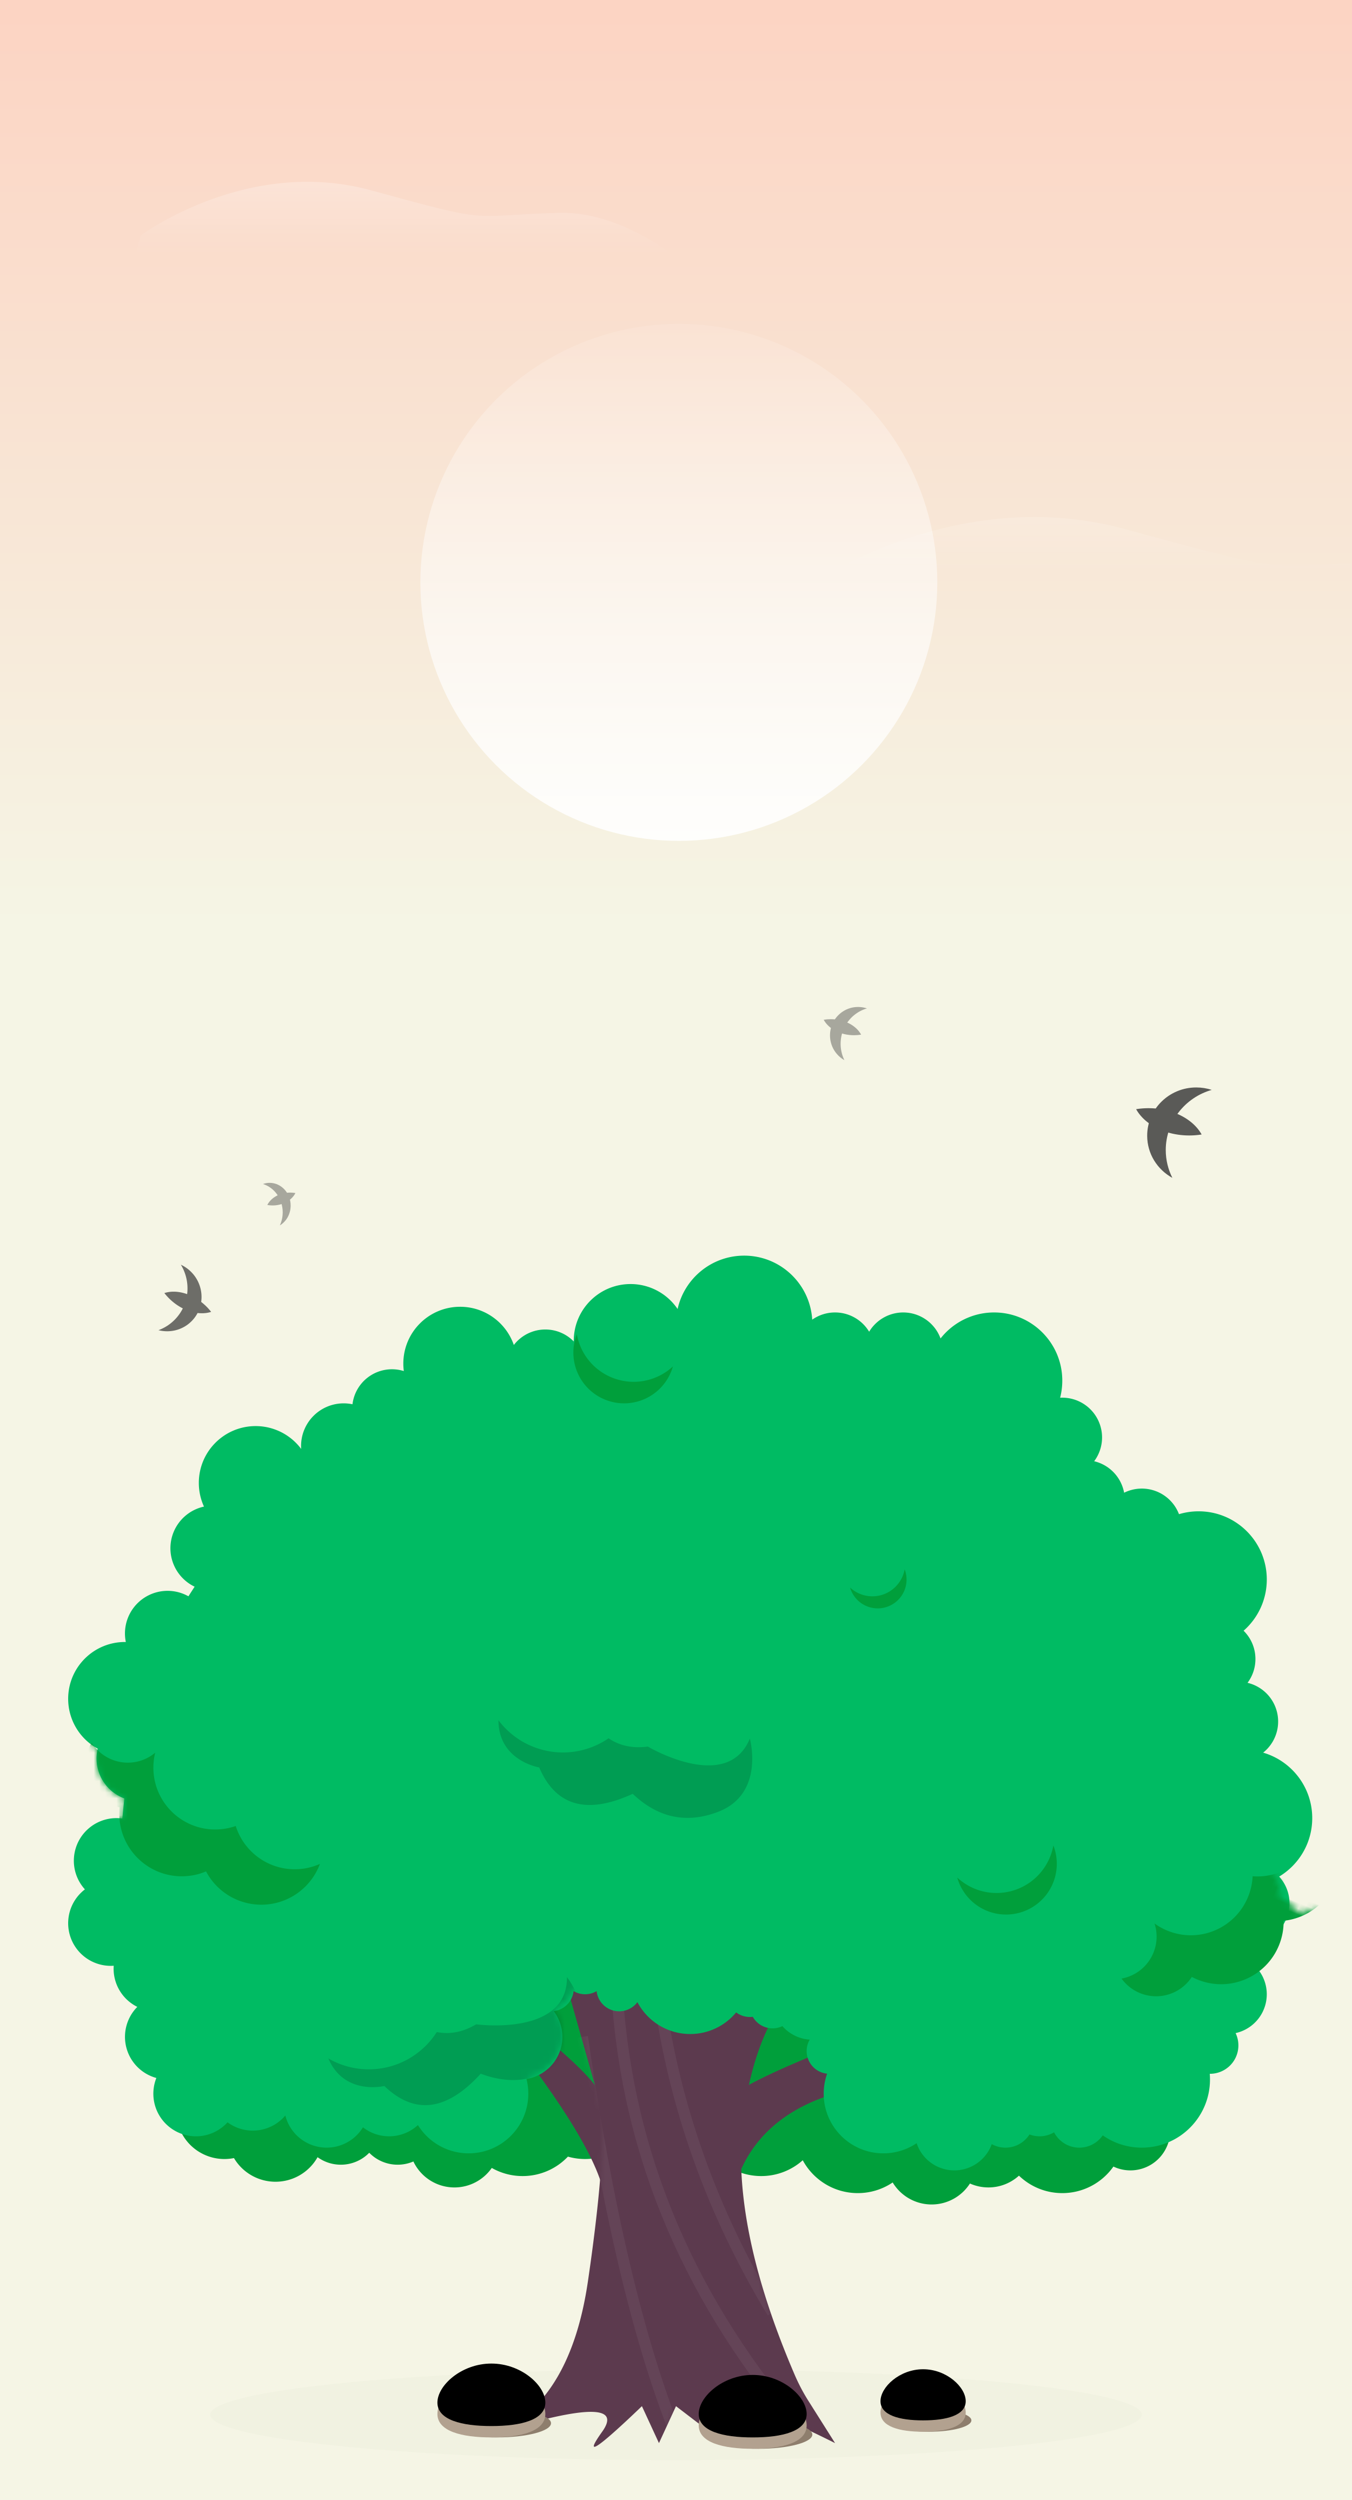 <svg xmlns="http://www.w3.org/2000/svg" xmlns:xlink="http://www.w3.org/1999/xlink" width="238" height="440" viewBox="0 0 238 440">
    <defs>
        <linearGradient id="b" x1="50%" x2="50%" y1="0%" y2="37.275%">
            <stop offset="0%" stop-color="#FCD3C2"/>
            <stop offset="100%" stop-color="#F5F5E5"/>
        </linearGradient>
        <path id="a" d="M0 0h238v440H0z"/>
        <linearGradient id="d" x1="50%" x2="50%" y1="0%" y2="100%">
            <stop offset="0%" stop-color="#FFF" stop-opacity=".1"/>
            <stop offset="100%" stop-color="#FFF" stop-opacity=".9"/>
        </linearGradient>
        <linearGradient id="e" x1="50%" x2="50%" y1="5.34%" y2="21.658%">
            <stop offset="0%" stop-color="#FFF"/>
            <stop offset="100%" stop-color="#FFF" stop-opacity="0"/>
        </linearGradient>
        <linearGradient id="f" x1="50%" x2="50%" y1="5.34%" y2="14.275%">
            <stop offset="0%" stop-color="#FFF"/>
            <stop offset="100%" stop-color="#FFF" stop-opacity="0"/>
        </linearGradient>
        <path id="g" d="M162.5 428c4.142 0 7.5-.89 7.5-3.375S166.642 419 162.5 419c-4.142 0-7.5 3.14-7.5 5.625s3.358 3.375 7.5 3.375z"/>
        <filter id="h" height="133.3%" y="-16.7%" filterUnits="objectBoundingBox">
            <feGaussianBlur in="SourceAlpha" result="shadowBlurInner1" stdDeviation=".5"/>
            <feOffset dy="-2" in="shadowBlurInner1" result="shadowOffsetInner1"/>
            <feComposite in="shadowOffsetInner1" in2="SourceAlpha" k2="-1" k3="1" operator="arithmetic" result="shadowInnerInner1"/>
            <feColorMatrix in="shadowInnerInner1" values="0 0 0 0 0 0 0 0 0 0 0 0 0 0 0 0 0 0 0.1 0"/>
        </filter>
        <path id="i" d="M10.5 14L18 40.5c.333 6.333-.5 16.333-2.5 30C13.5 84.167 8.333 93 0 97c15.333-4.667 21.333-4.667 18 0-3.333 4.667-1 3.167 7-4.5l3 6.5 3-6.5 8.5 6.5c0-4.333.5-6.5 1.5-6.5 1.333-1 7.333 1.167 18 6.5l-4.684-7.417A33 33 0 0 1 51.902 87C44.054 68.755 41.087 53.255 43 40.5c2-13.333 7-22.167 15-26.5L22 0 10.5 14z"/>
        <path id="k" d="M132.5 431c5.247 0 9.5-1.087 9.5-4.125 0-3.038-4.253-6.875-9.5-6.875s-9.5 3.837-9.5 6.875 4.253 4.125 9.5 4.125z"/>
        <filter id="l" width="115.8%" height="127.3%" x="-7.9%" y="-13.6%" filterUnits="objectBoundingBox">
            <feGaussianBlur in="SourceAlpha" result="shadowBlurInner1" stdDeviation=".5"/>
            <feOffset dy="-2" in="shadowBlurInner1" result="shadowOffsetInner1"/>
            <feComposite in="shadowOffsetInner1" in2="SourceAlpha" k2="-1" k3="1" operator="arithmetic" result="shadowInnerInner1"/>
            <feColorMatrix in="shadowInnerInner1" values="0 0 0 0 0 0 0 0 0 0 0 0 0 0 0 0 0 0 0.1 0"/>
        </filter>
        <path id="m" d="M86.5 429c5.247 0 9.5-1.087 9.5-4.125 0-3.038-4.253-6.875-9.5-6.875s-9.5 3.837-9.5 6.875S81.253 429 86.5 429z"/>
        <filter id="n" width="115.8%" height="127.3%" x="-7.9%" y="-13.6%" filterUnits="objectBoundingBox">
            <feGaussianBlur in="SourceAlpha" result="shadowBlurInner1" stdDeviation=".5"/>
            <feOffset dy="-2" in="shadowBlurInner1" result="shadowOffsetInner1"/>
            <feComposite in="shadowOffsetInner1" in2="SourceAlpha" k2="-1" k3="1" operator="arithmetic" result="shadowInnerInner1"/>
            <feColorMatrix in="shadowInnerInner1" values="0 0 0 0 0 0 0 0 0 0 0 0 0 0 0 0 0 0 0.1 0"/>
        </filter>
        <path id="o" d="M182.12 154.833a5 5 0 0 1-8.563-.536A4.977 4.977 0 0 1 171 155a4.989 4.989 0 0 1-1.775-.324A4.996 4.996 0 0 1 165 157a4.978 4.978 0 0 1-2.415-.62 7.003 7.003 0 0 1-13.227-.165A10.451 10.451 0 0 1 143.5 158c-5.799 0-10.5-4.701-10.5-10.5 0-1.234.213-2.42.604-3.52a4 4 0 0 1-3.06-5.995 6.984 6.984 0 0 1-4.814-2.377 3.999 3.999 0 0 1-5.214-1.64 3.982 3.982 0 0 1-2.926-.774A10.479 10.479 0 0 1 109.5 137a10.499 10.499 0 0 1-9.293-5.608 4 4 0 0 1-7.182-1.941c-.594.349-1.286.549-2.025.549-.739 0-1.431-.2-2.025-.55a4.002 4.002 0 0 1-3.496 3.522 7.502 7.502 0 0 1-4.801 11.936c.21.83.322 1.697.322 2.592 0 5.799-4.701 10.5-10.5 10.5a10.493 10.493 0 0 1-8.93-4.974A7.473 7.473 0 0 1 56.5 155a7.468 7.468 0 0 1-4.605-1.58 7.503 7.503 0 0 1-13.667-2.078A7.484 7.484 0 0 1 32.5 154a7.466 7.466 0 0 1-4.446-1.46 7.5 7.5 0 0 1-12.529-7.803 7.503 7.503 0 0 1-3.354-12.514 7.5 7.5 0 0 1-4.153-7.24 7.5 7.5 0 0 1-5.071-13.442 7.5 7.5 0 0 1 6.585-12.47l.361-3.536a7.503 7.503 0 0 1-4.694-8.76A9.998 9.998 0 0 1 0 78c0-5.523 4.477-10 10-10l.15.001a7.5 7.5 0 0 1 11.02-8.043l1.09-1.692a7.503 7.503 0 0 1 1.648-14.097A9.963 9.963 0 0 1 23 40c0-5.523 4.477-10 10-10a9.985 9.985 0 0 1 8.018 4.023 7.5 7.5 0 0 1 9.032-7.863 7.001 7.001 0 0 1 9.036-5.844c-.057-.43-.086-.87-.086-1.316 0-5.523 4.477-10 10-10 4.378 0 8.098 2.813 9.453 6.73A6.988 6.988 0 0 1 84 13c1.959 0 3.73.805 5 2.102V15c0-5.523 4.477-10 10-10a9.99 9.99 0 0 1 8.283 4.396C108.473 4.02 113.267 0 119 0c6.382 0 11.6 4.983 11.978 11.27A6.968 6.968 0 0 1 135 10a6.996 6.996 0 0 1 6 3.392 7.003 7.003 0 0 1 12.57 1.186A11.979 11.979 0 0 1 163 10c6.627 0 12 5.373 12 12 0 1.04-.132 2.048-.38 3.01a7 7 0 0 1 5.992 11.176 7.009 7.009 0 0 1 5.273 5.544 7.003 7.003 0 0 1 9.658 3.776A12 12 0 0 1 199 45c6.627 0 12 5.373 12 12 0 3.594-1.58 6.819-4.083 9.018A6.979 6.979 0 0 1 209 71c0 1.57-.517 3.019-1.39 4.186a7.003 7.003 0 0 1 2.75 12.29C215.352 88.93 219 93.54 219 99c0 4.368-2.334 8.19-5.822 10.29a7.003 7.003 0 0 1-3.184 11.422 6.967 6.967 0 0 1-1.188 4.2 7.003 7.003 0 0 1-3.297 11.926 5 5 0 0 1-4.55 7.163c.027.329.041.662.041.999 0 6.627-5.373 12-12 12-2.56 0-4.932-.801-6.88-2.167z"/>
    </defs>
    <g fill="none" fill-rule="evenodd">
        <mask id="c" fill="#fff">
            <use xlink:href="#a"/>
        </mask>
        <use fill="url(#b)" xlink:href="#a"/>
        <g fill="#333" mask="url(#c)" opacity=".8">
            <path d="M200 195.222a13.613 13.613 0 0 1 2.183-.174c4.223 0 7.84 1.912 9.346 4.626-.703.114-1.433.174-2.183.174-4.223 0-7.84-1.912-9.346-4.626z"/>
            <path d="M206.378 207.31c-2.644-1.451-4.433-4.23-4.433-7.42 0-4.69 3.868-8.492 8.64-8.492.952 0 1.867.151 2.724.43-4.676 1.327-8.095 5.565-8.095 10.587 0 1.759.42 3.42 1.164 4.895z"/>
        </g>
        <g fill="#333" mask="url(#c)" opacity=".4">
            <path d="M145 179.484c.402-.068.82-.103 1.248-.103 2.413 0 4.48 1.125 5.34 2.721-.401.067-.819.103-1.247.103-2.414 0-4.48-1.125-5.341-2.721z"/>
            <path d="M148.645 186.594a5.004 5.004 0 0 1-2.534-4.364c0-2.76 2.21-4.996 4.937-4.996a4.88 4.88 0 0 1 1.557.253c-2.672.78-4.625 3.273-4.625 6.228 0 1.034.239 2.012.665 2.88z"/>
        </g>
        <g fill="#333" mask="url(#c)" opacity=".4">
            <path d="M52 209.987a5.325 5.325 0 0 0-.936-.082c-1.81 0-3.36.9-4.005 2.177.301.054.614.082.935.082 1.81 0 3.36-.9 4.006-2.177z"/>
            <path d="M49.266 215.676c1.134-.684 1.9-1.991 1.9-3.492 0-2.208-1.657-3.997-3.702-3.997-.408 0-.8.071-1.168.203 2.004.624 3.47 2.618 3.47 4.982 0 .827-.18 1.61-.5 2.304z"/>
        </g>
        <g fill="#333" mask="url(#c)" opacity=".7">
            <path d="M37.168 230.896a9.772 9.772 0 0 0-1.061-1.16c-2.217-2.068-5.053-2.836-7.172-2.148.313.404.667.794 1.06 1.16 2.218 2.068 5.053 2.835 7.173 2.148z"/>
            <path d="M27.9 234.12c2.1.532 4.4-.051 5.96-1.726 2.297-2.462 2.128-6.352-.377-8.688a6.294 6.294 0 0 0-1.641-1.108c1.805 2.985 1.525 6.884-.934 9.521a7.767 7.767 0 0 1-3.007 2z"/>
        </g>
        <circle cx="119.5" cy="102.5" r="45.5" fill="url(#d)" mask="url(#c)"/>
        <path fill="url(#e)" d="M24.794 41.438s18.647-13.916 40.469-7.952c21.821 5.964 16.664 4.504 32.93 3.976 16.268-.528 30.948 17.097 30.948 17.097L131 106 26.256 98.843 24 44.221l.794-2.783z" mask="url(#c)" opacity=".5"/>
        <path fill="url(#f)" d="M140.135 104.475s26.68-19.869 57.903-11.354c31.221 8.515 23.842 6.431 47.116 5.677 23.275-.754 44.278 24.41 44.278 24.41l2.66 73.441-149.864-10.218L139 108.448l1.135-3.973z" mask="url(#c)" opacity=".4"/>
        <path fill="#009F3B" d="M129.145 362.127A8 8 0 1 1 144 358a8.003 8.003 0 0 1 7.754 6.025c4.823.327 8.793 3.762 9.923 8.318A8 8 0 0 1 164 372c1.16 0 2.263.247 3.258.691A7.994 7.994 0 0 1 174 369a7.97 7.97 0 0 1 3.342.73A10.998 10.998 0 0 1 187 364c3.72 0 7.01 1.847 9 4.674a7 7 0 1 1 0 12.653 10.987 10.987 0 0 1-9 4.673c-2.961 0-5.65-1.17-7.627-3.073A7.97 7.97 0 0 1 174 385a7.972 7.972 0 0 1-3.258-.691A7.994 7.994 0 0 1 164 388a7.996 7.996 0 0 1-6.856-3.875A10.949 10.949 0 0 1 151 386c-4.187 0-7.828-2.34-9.687-5.783A10.959 10.959 0 0 1 134 383c-6.075 0-11-4.925-11-11a11 11 0 0 1 6.145-9.873zM92.182 361A11.063 11.063 0 0 1 92 359c0-6.075 4.925-11 11-11s11 4.925 11 11c0 1.8-.433 3.5-1.2 5 .767 1.5 1.2 3.2 1.2 5 0 6.075-4.925 11-11 11-1.05 0-2.065-.147-3.027-.422A10.969 10.969 0 0 1 92 383a10.95 10.95 0 0 1-5.431-1.432 8 8 0 0 1-13.798-1.137c-.85.366-1.787.569-2.771.569a6.979 6.979 0 0 1-5-2.101A6.979 6.979 0 0 1 60 381c-1.53 0-2.944-.49-4.096-1.323A8.497 8.497 0 0 1 48.5 384a8.496 8.496 0 0 1-7.314-4.167 8.5 8.5 0 1 1 5.629-12.666A8.54 8.54 0 0 1 48.5 367c2.385 0 4.54.982 6.084 2.564A6.986 6.986 0 0 1 60 367c1.959 0 3.73.804 5 2.101A6.979 6.979 0 0 1 70 367c2.447 0 4.6 1.256 5.852 3.158A7.963 7.963 0 0 1 80 369c.471 0 .933.04 1.381.119C82.647 364.44 86.921 361 92 361l.182.001z" mask="url(#c)"/>
        <ellipse cx="119" cy="425" fill="#005620" mask="url(#c)" opacity=".12" rx="82" ry="8"/>
        <ellipse cx="163.5" cy="426" fill="#8E7E6D" mask="url(#c)" rx="7.5" ry="2"/>
        <g mask="url(#c)">
            <use fill="#B2A18F" xlink:href="#g"/>
            <use fill="#000" filter="url(#h)" xlink:href="#g"/>
        </g>
        <path fill="#5C3A4E" d="M112.956 384.647c-.311-4.879-8.439-12.25-24.382-22.112-15.943-9.862-14.777-11.014 3.5-3.455 7 2.327 11.5 4.439 13.5 6.335 2 1.895 4.46 8.306 7.382 19.232z" mask="url(#c)" transform="rotate(21 95.194 369.404)"/>
        <path fill="#5C3A4E" d="M149.927 383.5c-2.666-7.294-8.333-12.285-17-14.973-8.666-2.687-8.076-5.196 1.772-7.527 9.333 3.771 15 6.604 17 8.5s1.41 6.562-1.772 14z" mask="url(#c)" transform="matrix(-1 0 0 1 279.699 0)"/>
        <g mask="url(#c)">
            <g transform="translate(88 331)">
                <mask id="j" fill="#fff">
                    <use xlink:href="#i"/>
                </mask>
                <use fill="#5C3A4E" xlink:href="#i"/>
                <path stroke="#FEFEFE" stroke-width="2" d="M20.5 17.5c1.333 28.667 11.833 54.667 31.5 78M28 20c2.667 19.667 9.333 38.333 20 56M14.5 27.5c4.333 30 9.833 53.333 16.5 70" mask="url(#j)" opacity=".23"/>
            </g>
        </g>
        <ellipse cx="133.5" cy="428.5" fill="#8E7E6D" mask="url(#c)" rx="9.5" ry="2.5"/>
        <g mask="url(#c)">
            <use fill="#B2A18F" xlink:href="#k"/>
            <use fill="#000" filter="url(#l)" xlink:href="#k"/>
        </g>
        <ellipse cx="87.5" cy="426.5" fill="#8E7E6D" mask="url(#c)" rx="9.5" ry="2.5"/>
        <g mask="url(#c)">
            <use fill="#B2A18F" xlink:href="#m"/>
            <use fill="#000" filter="url(#n)" xlink:href="#m"/>
        </g>
        <g mask="url(#c)">
            <g transform="translate(12 221)">
                <mask id="p" fill="#fff">
                    <use xlink:href="#o"/>
                </mask>
                <use fill="#00BB63" xlink:href="#o"/>
                <path fill="#009F3B" d="M44.32 107.057c-1.553 4.192-5.588 7.181-10.32 7.181a10.999 10.999 0 0 1-9.728-5.86c-1.313.554-2.757.86-4.272.86-6.075 0-11-4.925-11-11 0-.384.02-.764.058-1.138a7.502 7.502 0 0 1-4.903-11.362 7.495 7.495 0 0 0 6.345 3.5 7.47 7.47 0 0 0 4.821-1.755c-.21.844-.321 1.727-.321 2.636C15 96.129 19.872 101 25.881 101c1.268 0 2.486-.217 3.617-.616C30.885 104.798 35.01 108 39.881 108c1.58 0 3.083-.337 4.438-.943z" mask="url(#p)"/>
                <path fill="#009F3B" d="M226.611 121.562c-1.552 4.193-5.586 7.181-10.319 7.181a10.999 10.999 0 0 1-9.728-5.86c-1.313.554-2.757.86-4.272.86-6.075 0-11-4.925-11-11 0-.384.02-.764.058-1.138a7.502 7.502 0 0 1-4.903-11.362 7.495 7.495 0 0 0 6.345 3.5 7.47 7.47 0 0 0 4.821-1.755c-.21.844-.321 1.727-.321 2.636 0 6.01 4.872 10.881 10.881 10.881 1.268 0 2.486-.217 3.617-.615 1.387 4.414 5.511 7.615 10.383 7.615 1.58 0 3.083-.337 4.438-.943z" mask="url(#p)" transform="rotate(-68 205.952 114.493)"/>
                <path fill="#000" d="M94.213 85.982c1.993.471 4.346.32 6.976-1.117 0 0 16.008 2.762 16.258-7.747 0 0 6.015 8.12-.617 14.059-4.421 3.959-9.47 4.76-15.148 2.406-6.197 6.354-11.874 6.876-17.03 1.566 0 0-7.121 1.488-9.68-5.191a14.123 14.123 0 0 0 7.548 2.172c4.851 0 9.134-2.434 11.693-6.148z" mask="url(#p)" opacity=".4" style="mix-blend-mode:overlay" transform="rotate(21 97.459 87.946)"/>
                <path fill="#000" d="M64.958 136.536c1.993.471 4.347.32 6.976-1.117 0 0 16.008 2.762 16.258-7.747 0 0 6.015 8.12-.617 14.059-4.42 3.959-9.47 4.76-15.147 2.406-6.198 6.353-11.875 6.876-17.031 1.566 0 0-7.12 1.488-9.68-5.191a14.123 14.123 0 0 0 7.548 2.172c4.851 0 9.134-2.435 11.693-6.148z" mask="url(#p)" opacity=".4" style="mix-blend-mode:overlay" transform="rotate(-2 68.204 138.5)"/>
            </g>
        </g>
        <path fill="#009F3B" d="M170.829 335.914c.4.048.808.072 1.222.072 5.611 0 10.16-4.549 10.16-10.16 0-1.588-.363-3.09-1.012-4.428a8.93 8.93 0 1 1-10.37 14.516z" mask="url(#c)" transform="rotate(36 178.06 329.616)"/>
        <path fill="#009F3B" d="M102.45 246.196c.4.048.808.073 1.221.073 5.612 0 10.161-4.549 10.161-10.16 0-1.588-.364-3.09-1.013-4.428a8.93 8.93 0 1 1-10.37 14.516z" mask="url(#c)" transform="rotate(73 109.68 239.899)"/>
        <path fill="#009F3B" d="M150.959 282.511a5.77 5.77 0 0 0 5.89-8.243 5.07 5.07 0 1 1-5.89 8.243z" mask="url(#c)" transform="rotate(36 155.065 278.935)"/>
    </g>
</svg>
